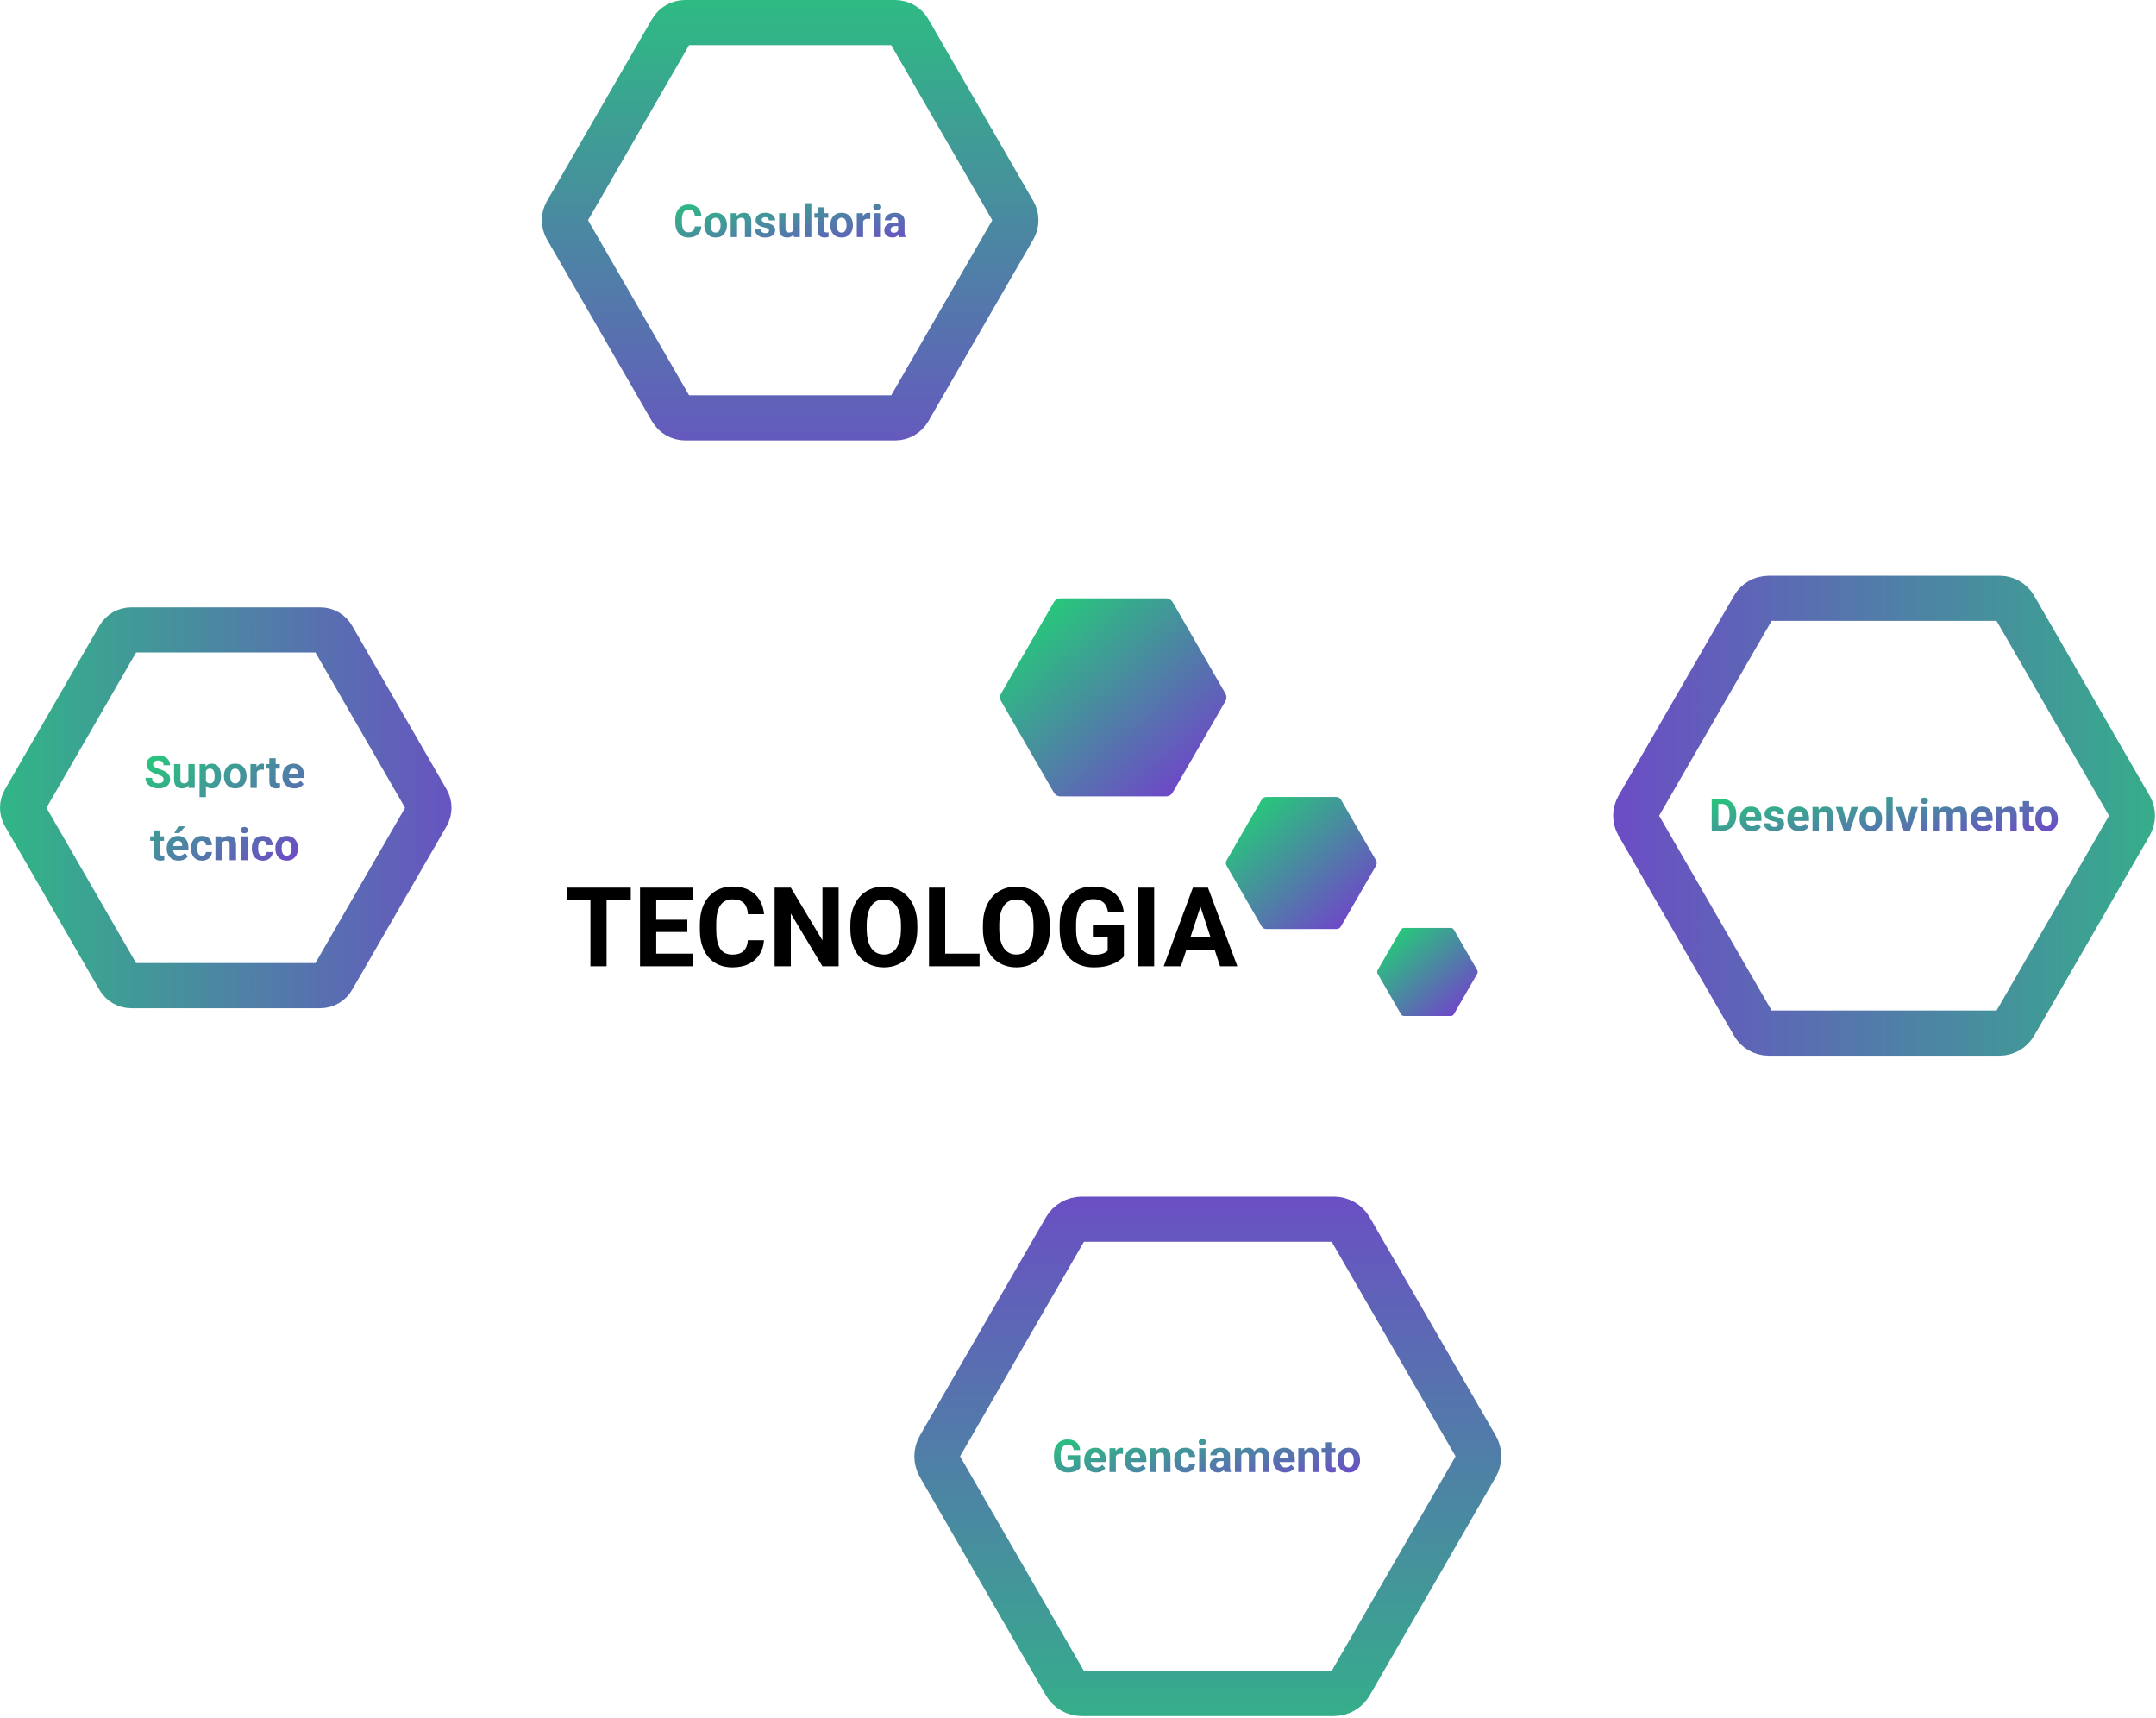 <svg width="955" height="761" viewBox="0 0 955 761" fill="none" xmlns="http://www.w3.org/2000/svg">
<path d="M268.686 393.164V428H261.532V393.164H268.686ZM279.405 393.164V398.787H250.981V393.164H279.405ZM306.872 422.401V428H288.329V422.401H306.872ZM290.674 393.164V428H283.496V393.164H290.674ZM304.455 407.352V412.807H288.329V407.352H304.455ZM306.848 393.164V398.787H288.329V393.164H306.848ZM331.252 416.444H338.406C338.262 418.789 337.616 420.87 336.468 422.688C335.335 424.507 333.748 425.926 331.707 426.947C329.681 427.968 327.24 428.479 324.385 428.479C322.152 428.479 320.15 428.096 318.38 427.33C316.609 426.549 315.094 425.432 313.834 423.98C312.59 422.529 311.641 420.774 310.987 418.717C310.333 416.659 310.006 414.354 310.006 411.802V409.386C310.006 406.834 310.341 404.529 311.011 402.471C311.697 400.398 312.67 398.635 313.93 397.184C315.206 395.732 316.729 394.616 318.5 393.834C320.27 393.052 322.248 392.662 324.433 392.662C327.336 392.662 329.785 393.188 331.778 394.241C333.788 395.293 335.343 396.745 336.444 398.595C337.56 400.445 338.23 402.551 338.454 404.912H331.276C331.196 403.508 330.917 402.32 330.438 401.347C329.96 400.358 329.234 399.616 328.261 399.122C327.304 398.611 326.028 398.356 324.433 398.356C323.237 398.356 322.192 398.579 321.299 399.026C320.406 399.472 319.656 400.15 319.05 401.06C318.444 401.969 317.989 403.117 317.686 404.505C317.399 405.877 317.255 407.488 317.255 409.338V411.802C317.255 413.605 317.391 415.192 317.662 416.563C317.933 417.919 318.348 419.068 318.906 420.009C319.48 420.934 320.214 421.636 321.107 422.114C322.017 422.577 323.109 422.808 324.385 422.808C325.885 422.808 327.121 422.569 328.094 422.09C329.067 421.612 329.808 420.902 330.319 419.961C330.845 419.02 331.156 417.847 331.252 416.444ZM371.471 393.164V428H364.293L350.297 404.648V428H343.119V393.164H350.297L364.317 416.54V393.164H371.471ZM406.331 409.769V411.419C406.331 414.067 405.972 416.444 405.254 418.549C404.537 420.655 403.524 422.449 402.216 423.933C400.908 425.4 399.345 426.525 397.526 427.306C395.724 428.088 393.722 428.479 391.521 428.479C389.336 428.479 387.334 428.088 385.516 427.306C383.713 426.525 382.15 425.4 380.826 423.933C379.502 422.449 378.473 420.655 377.74 418.549C377.022 416.444 376.663 414.067 376.663 411.419V409.769C376.663 407.105 377.022 404.728 377.74 402.639C378.458 400.533 379.47 398.739 380.778 397.255C382.102 395.772 383.665 394.639 385.468 393.858C387.286 393.076 389.288 392.686 391.473 392.686C393.674 392.686 395.676 393.076 397.479 393.858C399.297 394.639 400.86 395.772 402.168 397.255C403.492 398.739 404.513 400.533 405.23 402.639C405.964 404.728 406.331 407.105 406.331 409.769ZM399.082 411.419V409.721C399.082 407.87 398.914 406.243 398.579 404.84C398.244 403.436 397.75 402.256 397.096 401.299C396.442 400.342 395.644 399.624 394.703 399.146C393.762 398.651 392.685 398.404 391.473 398.404C390.261 398.404 389.184 398.651 388.243 399.146C387.318 399.624 386.528 400.342 385.875 401.299C385.236 402.256 384.75 403.436 384.415 404.84C384.08 406.243 383.913 407.87 383.913 409.721V411.419C383.913 413.254 384.08 414.881 384.415 416.3C384.75 417.704 385.244 418.892 385.898 419.865C386.552 420.822 387.35 421.548 388.291 422.042C389.232 422.537 390.309 422.784 391.521 422.784C392.733 422.784 393.81 422.537 394.751 422.042C395.692 421.548 396.482 420.822 397.12 419.865C397.758 418.892 398.244 417.704 398.579 416.3C398.914 414.881 399.082 413.254 399.082 411.419ZM433.894 422.401V428H416.356V422.401H433.894ZM418.677 393.164V428H411.499V393.164H418.677ZM465.045 409.769V411.419C465.045 414.067 464.686 416.444 463.968 418.549C463.25 420.655 462.238 422.449 460.93 423.933C459.622 425.4 458.059 426.525 456.24 427.306C454.438 428.088 452.436 428.479 450.235 428.479C448.05 428.479 446.048 428.088 444.229 427.306C442.427 426.525 440.864 425.4 439.54 423.933C438.216 422.449 437.187 420.655 436.454 418.549C435.736 416.444 435.377 414.067 435.377 411.419V409.769C435.377 407.105 435.736 404.728 436.454 402.639C437.171 400.533 438.184 398.739 439.492 397.255C440.816 395.772 442.379 394.639 444.182 393.858C446 393.076 448.002 392.686 450.187 392.686C452.388 392.686 454.39 393.076 456.192 393.858C458.011 394.639 459.574 395.772 460.882 397.255C462.206 398.739 463.227 400.533 463.944 402.639C464.678 404.728 465.045 407.105 465.045 409.769ZM457.795 411.419V409.721C457.795 407.87 457.628 406.243 457.293 404.84C456.958 403.436 456.464 402.256 455.81 401.299C455.156 400.342 454.358 399.624 453.417 399.146C452.476 398.651 451.399 398.404 450.187 398.404C448.975 398.404 447.898 398.651 446.957 399.146C446.032 399.624 445.242 400.342 444.588 401.299C443.95 402.256 443.464 403.436 443.129 404.84C442.794 406.243 442.626 407.87 442.626 409.721V411.419C442.626 413.254 442.794 414.881 443.129 416.3C443.464 417.704 443.958 418.892 444.612 419.865C445.266 420.822 446.064 421.548 447.005 422.042C447.946 422.537 449.023 422.784 450.235 422.784C451.447 422.784 452.524 422.537 453.465 422.042C454.406 421.548 455.195 420.822 455.833 419.865C456.472 418.892 456.958 417.704 457.293 416.3C457.628 414.881 457.795 413.254 457.795 411.419ZM497.823 409.792V423.598C497.281 424.252 496.444 424.961 495.311 425.727C494.179 426.477 492.719 427.123 490.933 427.665C489.146 428.207 486.985 428.479 484.449 428.479C482.2 428.479 480.15 428.112 478.3 427.378C476.45 426.628 474.854 425.536 473.515 424.1C472.191 422.665 471.17 420.91 470.452 418.836C469.734 416.747 469.375 414.362 469.375 411.683V409.505C469.375 406.826 469.718 404.441 470.404 402.352C471.106 400.262 472.103 398.5 473.395 397.064C474.687 395.628 476.226 394.536 478.013 393.786C479.799 393.036 481.785 392.662 483.97 392.662C487.001 392.662 489.489 393.156 491.435 394.145C493.381 395.118 494.864 396.474 495.885 398.212C496.922 399.935 497.56 401.913 497.799 404.146H490.837C490.661 402.966 490.326 401.937 489.832 401.06C489.338 400.182 488.628 399.496 487.703 399.002C486.793 398.507 485.613 398.26 484.162 398.26C482.965 398.26 481.897 398.507 480.956 399.002C480.03 399.48 479.249 400.19 478.611 401.131C477.973 402.072 477.486 403.237 477.151 404.625C476.816 406.012 476.649 407.623 476.649 409.458V411.683C476.649 413.501 476.824 415.112 477.175 416.516C477.526 417.903 478.045 419.076 478.73 420.033C479.432 420.974 480.294 421.684 481.314 422.162C482.335 422.641 483.524 422.88 484.879 422.88C486.012 422.88 486.953 422.784 487.703 422.593C488.468 422.401 489.082 422.17 489.545 421.899C490.023 421.612 490.39 421.341 490.646 421.085V414.913H484.09V409.792H497.823ZM511.246 393.164V428H504.092V393.164H511.246ZM532.563 399.122L523.089 428H515.457L528.4 393.164H533.257L532.563 399.122ZM540.435 428L530.937 399.122L530.171 393.164H535.076L548.091 428H540.435ZM540.004 415.032V420.655H521.605V415.032H540.004Z" fill="black"/>
<path d="M610.208 431.276C609.931 430.796 609.931 430.204 610.208 429.724L620.57 411.776C620.847 411.296 621.36 411 621.915 411H642.638C643.193 411 643.705 411.296 643.983 411.776L654.345 429.724C654.622 430.204 654.622 430.796 654.345 431.276L643.983 449.224C643.705 449.704 643.193 450 642.638 450H621.915C621.36 450 620.847 449.704 620.57 449.224L610.208 431.276Z" fill="url(#paint0_linear_478_2854)"/>
<path d="M543.312 383.415C542.896 382.694 542.896 381.806 543.312 381.085L558.855 354.165C559.271 353.444 560.04 353 560.872 353H591.957C592.789 353 593.558 353.444 593.974 354.165L609.517 381.085C609.933 381.806 609.933 382.694 609.517 383.415L593.974 410.335C593.558 411.056 592.789 411.5 591.957 411.5H560.872C560.04 411.5 559.271 411.056 558.855 410.335L543.312 383.415Z" fill="url(#paint1_linear_478_2854)"/>
<path d="M443.468 310.622C442.844 309.541 442.844 308.209 443.468 307.128L466.783 266.747C467.406 265.666 468.559 265 469.808 265H516.435C517.684 265 518.837 265.666 519.461 266.747L542.776 307.128C543.399 308.209 543.399 309.541 542.776 310.622L519.461 351.003C518.837 352.084 517.684 352.75 516.435 352.75H469.808C468.559 352.75 467.406 352.084 466.783 351.003L443.468 310.622Z" fill="url(#paint2_linear_478_2854)"/>
<path d="M478.465 644.568V650.203C478.243 650.47 477.902 650.76 477.439 651.072C476.977 651.378 476.382 651.642 475.652 651.863C474.923 652.085 474.041 652.195 473.006 652.195C472.088 652.195 471.251 652.046 470.496 651.746C469.741 651.44 469.09 650.994 468.543 650.408C468.003 649.822 467.586 649.106 467.293 648.26C467 647.407 466.854 646.434 466.854 645.34V644.451C466.854 643.357 466.993 642.384 467.273 641.531C467.56 640.678 467.967 639.959 468.494 639.373C469.021 638.787 469.65 638.341 470.379 638.035C471.108 637.729 471.919 637.576 472.811 637.576C474.048 637.576 475.063 637.778 475.857 638.182C476.652 638.579 477.257 639.132 477.674 639.842C478.097 640.545 478.357 641.352 478.455 642.264H475.613C475.542 641.782 475.405 641.362 475.203 641.004C475.001 640.646 474.712 640.366 474.334 640.164C473.963 639.962 473.481 639.861 472.889 639.861C472.4 639.861 471.964 639.962 471.58 640.164C471.202 640.359 470.883 640.649 470.623 641.033C470.363 641.417 470.164 641.893 470.027 642.459C469.891 643.025 469.822 643.683 469.822 644.432V645.34C469.822 646.082 469.894 646.74 470.037 647.312C470.18 647.879 470.392 648.357 470.672 648.748C470.958 649.132 471.31 649.422 471.727 649.617C472.143 649.812 472.628 649.91 473.182 649.91C473.644 649.91 474.028 649.871 474.334 649.793C474.646 649.715 474.897 649.62 475.086 649.51C475.281 649.393 475.431 649.282 475.535 649.178V646.658H472.859V644.568H478.465ZM485.516 652.195C484.695 652.195 483.96 652.065 483.309 651.805C482.658 651.538 482.104 651.17 481.648 650.701C481.199 650.232 480.854 649.689 480.613 649.07C480.372 648.445 480.252 647.781 480.252 647.078V646.688C480.252 645.887 480.366 645.154 480.594 644.49C480.822 643.826 481.147 643.25 481.57 642.762C482 642.273 482.521 641.899 483.133 641.639C483.745 641.372 484.435 641.238 485.203 641.238C485.952 641.238 486.616 641.362 487.195 641.609C487.775 641.857 488.26 642.208 488.65 642.664C489.048 643.12 489.347 643.667 489.549 644.305C489.751 644.936 489.852 645.639 489.852 646.414V647.586H481.453V645.711H487.088V645.496C487.088 645.105 487.016 644.757 486.873 644.451C486.736 644.139 486.528 643.891 486.248 643.709C485.968 643.527 485.61 643.436 485.174 643.436C484.803 643.436 484.484 643.517 484.217 643.68C483.95 643.842 483.732 644.07 483.562 644.363C483.4 644.656 483.276 645.001 483.191 645.398C483.113 645.789 483.074 646.219 483.074 646.688V647.078C483.074 647.501 483.133 647.892 483.25 648.25C483.374 648.608 483.546 648.917 483.768 649.178C483.995 649.438 484.269 649.64 484.588 649.783C484.913 649.926 485.281 649.998 485.691 649.998C486.199 649.998 486.671 649.9 487.107 649.705C487.55 649.503 487.931 649.201 488.25 648.797L489.617 650.281C489.396 650.6 489.093 650.906 488.709 651.199C488.331 651.492 487.876 651.733 487.342 651.922C486.808 652.104 486.199 652.195 485.516 652.195ZM494.266 643.738V652H491.453V641.434H494.1L494.266 643.738ZM497.449 641.365L497.4 643.973C497.264 643.953 497.098 643.937 496.902 643.924C496.714 643.904 496.541 643.895 496.385 643.895C495.988 643.895 495.643 643.947 495.35 644.051C495.063 644.148 494.822 644.295 494.627 644.49C494.438 644.686 494.295 644.923 494.197 645.203C494.106 645.483 494.054 645.802 494.041 646.16L493.475 645.984C493.475 645.301 493.543 644.673 493.68 644.1C493.816 643.52 494.015 643.016 494.275 642.586C494.542 642.156 494.868 641.824 495.252 641.59C495.636 641.355 496.076 641.238 496.57 641.238C496.727 641.238 496.886 641.251 497.049 641.277C497.212 641.297 497.345 641.326 497.449 641.365ZM503.445 652.195C502.625 652.195 501.889 652.065 501.238 651.805C500.587 651.538 500.034 651.17 499.578 650.701C499.129 650.232 498.784 649.689 498.543 649.07C498.302 648.445 498.182 647.781 498.182 647.078V646.688C498.182 645.887 498.296 645.154 498.523 644.49C498.751 643.826 499.077 643.25 499.5 642.762C499.93 642.273 500.451 641.899 501.062 641.639C501.674 641.372 502.365 641.238 503.133 641.238C503.882 641.238 504.546 641.362 505.125 641.609C505.704 641.857 506.189 642.208 506.58 642.664C506.977 643.12 507.277 643.667 507.479 644.305C507.68 644.936 507.781 645.639 507.781 646.414V647.586H499.383V645.711H505.018V645.496C505.018 645.105 504.946 644.757 504.803 644.451C504.666 644.139 504.458 643.891 504.178 643.709C503.898 643.527 503.54 643.436 503.104 643.436C502.732 643.436 502.413 643.517 502.146 643.68C501.88 643.842 501.661 644.07 501.492 644.363C501.329 644.656 501.206 645.001 501.121 645.398C501.043 645.789 501.004 646.219 501.004 646.688V647.078C501.004 647.501 501.062 647.892 501.18 648.25C501.303 648.608 501.476 648.917 501.697 649.178C501.925 649.438 502.199 649.64 502.518 649.783C502.843 649.926 503.211 649.998 503.621 649.998C504.129 649.998 504.601 649.9 505.037 649.705C505.48 649.503 505.861 649.201 506.18 648.797L507.547 650.281C507.326 650.6 507.023 650.906 506.639 651.199C506.261 651.492 505.805 651.733 505.271 651.922C504.738 652.104 504.129 652.195 503.445 652.195ZM512.137 643.689V652H509.324V641.434H511.961L512.137 643.689ZM511.727 646.346H510.965C510.965 645.564 511.066 644.861 511.268 644.236C511.469 643.605 511.753 643.068 512.117 642.625C512.482 642.176 512.915 641.834 513.416 641.6C513.924 641.359 514.49 641.238 515.115 641.238C515.61 641.238 516.062 641.31 516.473 641.453C516.883 641.596 517.234 641.824 517.527 642.137C517.827 642.449 518.055 642.863 518.211 643.377C518.374 643.891 518.455 644.52 518.455 645.262V652H515.623V645.252C515.623 644.783 515.558 644.419 515.428 644.158C515.298 643.898 515.105 643.715 514.852 643.611C514.604 643.501 514.298 643.445 513.934 643.445C513.556 643.445 513.227 643.52 512.947 643.67C512.674 643.82 512.446 644.028 512.264 644.295C512.088 644.555 511.954 644.861 511.863 645.213C511.772 645.564 511.727 645.942 511.727 646.346ZM524.959 649.998C525.304 649.998 525.61 649.933 525.877 649.803C526.144 649.666 526.352 649.477 526.502 649.236C526.658 648.989 526.74 648.699 526.746 648.367H529.393C529.386 649.109 529.188 649.77 528.797 650.35C528.406 650.923 527.882 651.375 527.225 651.707C526.567 652.033 525.831 652.195 525.018 652.195C524.197 652.195 523.481 652.059 522.869 651.785C522.264 651.512 521.759 651.134 521.355 650.652C520.952 650.164 520.649 649.598 520.447 648.953C520.245 648.302 520.145 647.605 520.145 646.863V646.58C520.145 645.831 520.245 645.135 520.447 644.49C520.649 643.839 520.952 643.273 521.355 642.791C521.759 642.303 522.264 641.922 522.869 641.648C523.475 641.375 524.184 641.238 524.998 641.238C525.864 641.238 526.622 641.404 527.273 641.736C527.931 642.068 528.445 642.544 528.816 643.162C529.194 643.774 529.386 644.5 529.393 645.34H526.746C526.74 644.988 526.665 644.669 526.521 644.383C526.385 644.096 526.183 643.868 525.916 643.699C525.656 643.523 525.333 643.436 524.949 643.436C524.539 643.436 524.204 643.523 523.943 643.699C523.683 643.868 523.481 644.103 523.338 644.402C523.195 644.695 523.094 645.031 523.035 645.408C522.983 645.779 522.957 646.17 522.957 646.58V646.863C522.957 647.273 522.983 647.667 523.035 648.045C523.087 648.423 523.185 648.758 523.328 649.051C523.478 649.344 523.683 649.575 523.943 649.744C524.204 649.913 524.542 649.998 524.959 649.998ZM533.992 641.434V652H531.17V641.434H533.992ZM530.994 638.68C530.994 638.27 531.137 637.931 531.424 637.664C531.71 637.397 532.094 637.264 532.576 637.264C533.051 637.264 533.432 637.397 533.719 637.664C534.012 637.931 534.158 638.27 534.158 638.68C534.158 639.09 534.012 639.428 533.719 639.695C533.432 639.962 533.051 640.096 532.576 640.096C532.094 640.096 531.71 639.962 531.424 639.695C531.137 639.428 530.994 639.09 530.994 638.68ZM542.02 649.617V644.91C542.02 644.572 541.964 644.282 541.854 644.041C541.743 643.794 541.57 643.602 541.336 643.465C541.108 643.328 540.812 643.26 540.447 643.26C540.135 643.26 539.865 643.315 539.637 643.426C539.409 643.53 539.233 643.683 539.109 643.885C538.986 644.08 538.924 644.311 538.924 644.578H536.111C536.111 644.129 536.215 643.702 536.424 643.299C536.632 642.895 536.935 642.54 537.332 642.234C537.729 641.922 538.201 641.678 538.748 641.502C539.301 641.326 539.92 641.238 540.604 641.238C541.424 641.238 542.153 641.375 542.791 641.648C543.429 641.922 543.93 642.332 544.295 642.879C544.666 643.426 544.852 644.109 544.852 644.93V649.451C544.852 650.031 544.887 650.506 544.959 650.877C545.031 651.242 545.135 651.561 545.271 651.834V652H542.43C542.293 651.714 542.189 651.355 542.117 650.926C542.052 650.49 542.02 650.053 542.02 649.617ZM542.391 645.564L542.41 647.156H540.838C540.467 647.156 540.145 647.199 539.871 647.283C539.598 647.368 539.373 647.488 539.197 647.645C539.021 647.794 538.891 647.97 538.807 648.172C538.729 648.374 538.689 648.595 538.689 648.836C538.689 649.077 538.745 649.295 538.855 649.49C538.966 649.679 539.126 649.829 539.334 649.939C539.542 650.044 539.786 650.096 540.066 650.096C540.49 650.096 540.857 650.011 541.17 649.842C541.482 649.673 541.723 649.464 541.893 649.217C542.068 648.969 542.16 648.735 542.166 648.514L542.908 649.705C542.804 649.972 542.661 650.249 542.479 650.535C542.303 650.822 542.078 651.092 541.805 651.346C541.531 651.593 541.202 651.798 540.818 651.961C540.434 652.117 539.979 652.195 539.451 652.195C538.781 652.195 538.172 652.062 537.625 651.795C537.085 651.521 536.655 651.147 536.336 650.672C536.023 650.19 535.867 649.643 535.867 649.031C535.867 648.478 535.971 647.986 536.18 647.557C536.388 647.127 536.694 646.766 537.098 646.473C537.508 646.173 538.019 645.949 538.631 645.799C539.243 645.643 539.952 645.564 540.76 645.564H542.391ZM549.832 643.621V652H547.01V641.434H549.656L549.832 643.621ZM549.441 646.346H548.66C548.66 645.61 548.748 644.933 548.924 644.314C549.106 643.689 549.37 643.149 549.715 642.693C550.066 642.231 550.499 641.873 551.014 641.619C551.528 641.365 552.124 641.238 552.801 641.238C553.27 641.238 553.699 641.31 554.09 641.453C554.48 641.59 554.816 641.808 555.096 642.107C555.382 642.4 555.604 642.785 555.76 643.26C555.916 643.729 555.994 644.292 555.994 644.949V652H553.182V645.262C553.182 644.78 553.117 644.409 552.986 644.148C552.856 643.888 552.671 643.706 552.43 643.602C552.195 643.497 551.912 643.445 551.58 643.445C551.215 643.445 550.896 643.52 550.623 643.67C550.356 643.82 550.135 644.028 549.959 644.295C549.783 644.555 549.653 644.861 549.568 645.213C549.484 645.564 549.441 645.942 549.441 646.346ZM555.73 646.023L554.725 646.15C554.725 645.46 554.809 644.819 554.979 644.227C555.154 643.634 555.411 643.113 555.75 642.664C556.095 642.215 556.521 641.867 557.029 641.619C557.537 641.365 558.123 641.238 558.787 641.238C559.295 641.238 559.757 641.313 560.174 641.463C560.59 641.606 560.945 641.837 561.238 642.156C561.538 642.469 561.766 642.879 561.922 643.387C562.085 643.895 562.166 644.516 562.166 645.252V652H559.344V645.252C559.344 644.764 559.279 644.393 559.148 644.139C559.025 643.878 558.842 643.699 558.602 643.602C558.367 643.497 558.087 643.445 557.762 643.445C557.423 643.445 557.127 643.514 556.873 643.65C556.619 643.781 556.408 643.963 556.238 644.197C556.069 644.432 555.942 644.705 555.857 645.018C555.773 645.324 555.73 645.659 555.73 646.023ZM569.207 652.195C568.387 652.195 567.651 652.065 567 651.805C566.349 651.538 565.796 651.17 565.34 650.701C564.891 650.232 564.546 649.689 564.305 649.07C564.064 648.445 563.943 647.781 563.943 647.078V646.688C563.943 645.887 564.057 645.154 564.285 644.49C564.513 643.826 564.839 643.25 565.262 642.762C565.691 642.273 566.212 641.899 566.824 641.639C567.436 641.372 568.126 641.238 568.895 641.238C569.643 641.238 570.307 641.362 570.887 641.609C571.466 641.857 571.951 642.208 572.342 642.664C572.739 643.12 573.038 643.667 573.24 644.305C573.442 644.936 573.543 645.639 573.543 646.414V647.586H565.145V645.711H570.779V645.496C570.779 645.105 570.708 644.757 570.564 644.451C570.428 644.139 570.219 643.891 569.939 643.709C569.66 643.527 569.301 643.436 568.865 643.436C568.494 643.436 568.175 643.517 567.908 643.68C567.641 643.842 567.423 644.07 567.254 644.363C567.091 644.656 566.967 645.001 566.883 645.398C566.805 645.789 566.766 646.219 566.766 646.688V647.078C566.766 647.501 566.824 647.892 566.941 648.25C567.065 648.608 567.238 648.917 567.459 649.178C567.687 649.438 567.96 649.64 568.279 649.783C568.605 649.926 568.973 649.998 569.383 649.998C569.891 649.998 570.363 649.9 570.799 649.705C571.242 649.503 571.622 649.201 571.941 648.797L573.309 650.281C573.087 650.6 572.785 650.906 572.4 651.199C572.023 651.492 571.567 651.733 571.033 651.922C570.499 652.104 569.891 652.195 569.207 652.195ZM577.898 643.689V652H575.086V641.434H577.723L577.898 643.689ZM577.488 646.346H576.727C576.727 645.564 576.827 644.861 577.029 644.236C577.231 643.605 577.514 643.068 577.879 642.625C578.243 642.176 578.676 641.834 579.178 641.6C579.686 641.359 580.252 641.238 580.877 641.238C581.372 641.238 581.824 641.31 582.234 641.453C582.645 641.596 582.996 641.824 583.289 642.137C583.589 642.449 583.816 642.863 583.973 643.377C584.135 643.891 584.217 644.52 584.217 645.262V652H581.385V645.252C581.385 644.783 581.32 644.419 581.189 644.158C581.059 643.898 580.867 643.715 580.613 643.611C580.366 643.501 580.06 643.445 579.695 643.445C579.318 643.445 578.989 643.52 578.709 643.67C578.436 643.82 578.208 644.028 578.025 644.295C577.85 644.555 577.716 644.861 577.625 645.213C577.534 645.564 577.488 645.942 577.488 646.346ZM591.531 641.434V643.426H585.379V641.434H591.531ZM586.902 638.826H589.715V648.816C589.715 649.122 589.754 649.357 589.832 649.52C589.917 649.682 590.04 649.796 590.203 649.861C590.366 649.92 590.571 649.949 590.818 649.949C590.994 649.949 591.15 649.943 591.287 649.93C591.43 649.91 591.551 649.891 591.648 649.871L591.658 651.941C591.417 652.02 591.157 652.081 590.877 652.127C590.597 652.173 590.288 652.195 589.949 652.195C589.331 652.195 588.79 652.094 588.328 651.893C587.872 651.684 587.521 651.352 587.273 650.896C587.026 650.441 586.902 649.842 586.902 649.1V638.826ZM592.43 646.824V646.619C592.43 645.844 592.54 645.132 592.762 644.48C592.983 643.823 593.305 643.253 593.729 642.771C594.152 642.29 594.673 641.915 595.291 641.648C595.91 641.375 596.619 641.238 597.42 641.238C598.221 641.238 598.934 641.375 599.559 641.648C600.184 641.915 600.708 642.29 601.131 642.771C601.561 643.253 601.886 643.823 602.107 644.48C602.329 645.132 602.439 645.844 602.439 646.619V646.824C602.439 647.592 602.329 648.305 602.107 648.963C601.886 649.614 601.561 650.184 601.131 650.672C600.708 651.154 600.187 651.528 599.568 651.795C598.95 652.062 598.24 652.195 597.439 652.195C596.639 652.195 595.926 652.062 595.301 651.795C594.682 651.528 594.158 651.154 593.729 650.672C593.305 650.184 592.983 649.614 592.762 648.963C592.54 648.305 592.43 647.592 592.43 646.824ZM595.242 646.619V646.824C595.242 647.267 595.281 647.68 595.359 648.064C595.438 648.449 595.561 648.787 595.73 649.08C595.906 649.367 596.134 649.591 596.414 649.754C596.694 649.917 597.036 649.998 597.439 649.998C597.83 649.998 598.165 649.917 598.445 649.754C598.725 649.591 598.95 649.367 599.119 649.08C599.288 648.787 599.412 648.449 599.49 648.064C599.575 647.68 599.617 647.267 599.617 646.824V646.619C599.617 646.189 599.575 645.786 599.49 645.408C599.412 645.024 599.285 644.686 599.109 644.393C598.94 644.093 598.715 643.859 598.436 643.689C598.156 643.52 597.817 643.436 597.42 643.436C597.023 643.436 596.684 643.52 596.404 643.689C596.131 643.859 595.906 644.093 595.73 644.393C595.561 644.686 595.438 645.024 595.359 645.408C595.281 645.786 595.242 646.189 595.242 646.619Z" fill="url(#paint3_linear_478_2854)"/>
<path d="M416.12 649.23C414.627 646.641 414.627 643.454 416.12 640.865L471.94 544.183C473.433 541.594 476.194 540 479.184 540H590.816C593.806 540 596.567 541.594 598.06 544.183L653.88 640.865C655.373 643.454 655.373 646.641 653.88 649.23L598.06 745.912C596.567 748.501 593.806 750.095 590.816 750.095H479.184C476.194 750.095 473.433 748.501 471.94 745.912L416.12 649.23Z" stroke="url(#paint4_linear_478_2854)" stroke-width="20"/>
<path d="M762.57 368H759.475L759.494 365.715H762.57C763.339 365.715 763.986 365.542 764.514 365.197C765.041 364.846 765.438 364.335 765.705 363.664C765.979 362.993 766.115 362.183 766.115 361.232V360.539C766.115 359.81 766.037 359.169 765.881 358.615C765.731 358.062 765.507 357.596 765.207 357.219C764.908 356.841 764.54 356.558 764.104 356.369C763.667 356.174 763.166 356.076 762.6 356.076H759.416V353.781H762.6C763.55 353.781 764.419 353.944 765.207 354.27C766.001 354.589 766.688 355.048 767.268 355.646C767.847 356.245 768.293 356.962 768.605 357.795C768.924 358.622 769.084 359.543 769.084 360.559V361.232C769.084 362.242 768.924 363.163 768.605 363.996C768.293 364.829 767.847 365.546 767.268 366.145C766.695 366.737 766.008 367.196 765.207 367.521C764.413 367.84 763.534 368 762.57 368ZM761.135 353.781V368H758.205V353.781H761.135ZM775.9 368.195C775.08 368.195 774.344 368.065 773.693 367.805C773.042 367.538 772.489 367.17 772.033 366.701C771.584 366.232 771.239 365.689 770.998 365.07C770.757 364.445 770.637 363.781 770.637 363.078V362.688C770.637 361.887 770.751 361.154 770.979 360.49C771.206 359.826 771.532 359.25 771.955 358.762C772.385 358.273 772.906 357.899 773.518 357.639C774.13 357.372 774.82 357.238 775.588 357.238C776.337 357.238 777.001 357.362 777.58 357.609C778.16 357.857 778.645 358.208 779.035 358.664C779.432 359.12 779.732 359.667 779.934 360.305C780.135 360.936 780.236 361.639 780.236 362.414V363.586H771.838V361.711H777.473V361.496C777.473 361.105 777.401 360.757 777.258 360.451C777.121 360.139 776.913 359.891 776.633 359.709C776.353 359.527 775.995 359.436 775.559 359.436C775.188 359.436 774.868 359.517 774.602 359.68C774.335 359.842 774.117 360.07 773.947 360.363C773.785 360.656 773.661 361.001 773.576 361.398C773.498 361.789 773.459 362.219 773.459 362.688V363.078C773.459 363.501 773.518 363.892 773.635 364.25C773.758 364.608 773.931 364.917 774.152 365.178C774.38 365.438 774.654 365.64 774.973 365.783C775.298 365.926 775.666 365.998 776.076 365.998C776.584 365.998 777.056 365.9 777.492 365.705C777.935 365.503 778.316 365.201 778.635 364.797L780.002 366.281C779.781 366.6 779.478 366.906 779.094 367.199C778.716 367.492 778.26 367.733 777.727 367.922C777.193 368.104 776.584 368.195 775.9 368.195ZM787.551 365.08C787.551 364.878 787.492 364.696 787.375 364.533C787.258 364.37 787.04 364.221 786.721 364.084C786.408 363.941 785.956 363.811 785.363 363.693C784.829 363.576 784.331 363.43 783.869 363.254C783.413 363.072 783.016 362.854 782.678 362.6C782.346 362.346 782.085 362.046 781.896 361.701C781.708 361.35 781.613 360.949 781.613 360.5C781.613 360.057 781.708 359.641 781.896 359.25C782.092 358.859 782.368 358.514 782.727 358.215C783.091 357.909 783.534 357.671 784.055 357.502C784.582 357.326 785.174 357.238 785.832 357.238C786.75 357.238 787.538 357.385 788.195 357.678C788.859 357.971 789.367 358.374 789.719 358.889C790.077 359.396 790.256 359.976 790.256 360.627H787.443C787.443 360.354 787.385 360.109 787.268 359.895C787.157 359.673 786.981 359.501 786.74 359.377C786.506 359.247 786.2 359.182 785.822 359.182C785.51 359.182 785.24 359.237 785.012 359.348C784.784 359.452 784.608 359.595 784.484 359.777C784.367 359.953 784.309 360.148 784.309 360.363C784.309 360.526 784.341 360.673 784.406 360.803C784.478 360.926 784.592 361.04 784.748 361.145C784.904 361.249 785.106 361.346 785.354 361.438C785.607 361.522 785.92 361.6 786.291 361.672C787.053 361.828 787.733 362.033 788.332 362.287C788.931 362.535 789.406 362.873 789.758 363.303C790.109 363.726 790.285 364.283 790.285 364.973C790.285 365.441 790.181 365.871 789.973 366.262C789.764 366.652 789.465 366.994 789.074 367.287C788.684 367.574 788.215 367.798 787.668 367.961C787.128 368.117 786.519 368.195 785.842 368.195C784.859 368.195 784.025 368.02 783.342 367.668C782.665 367.316 782.15 366.87 781.799 366.33C781.454 365.783 781.281 365.223 781.281 364.65H783.947C783.96 365.035 784.058 365.344 784.24 365.578C784.429 365.812 784.667 365.982 784.953 366.086C785.246 366.19 785.562 366.242 785.9 366.242C786.265 366.242 786.568 366.193 786.809 366.096C787.049 365.992 787.232 365.855 787.355 365.686C787.486 365.51 787.551 365.308 787.551 365.08ZM796.975 368.195C796.154 368.195 795.419 368.065 794.768 367.805C794.117 367.538 793.563 367.17 793.107 366.701C792.658 366.232 792.313 365.689 792.072 365.07C791.831 364.445 791.711 363.781 791.711 363.078V362.688C791.711 361.887 791.825 361.154 792.053 360.49C792.281 359.826 792.606 359.25 793.029 358.762C793.459 358.273 793.98 357.899 794.592 357.639C795.204 357.372 795.894 357.238 796.662 357.238C797.411 357.238 798.075 357.362 798.654 357.609C799.234 357.857 799.719 358.208 800.109 358.664C800.507 359.12 800.806 359.667 801.008 360.305C801.21 360.936 801.311 361.639 801.311 362.414V363.586H792.912V361.711H798.547V361.496C798.547 361.105 798.475 360.757 798.332 360.451C798.195 360.139 797.987 359.891 797.707 359.709C797.427 359.527 797.069 359.436 796.633 359.436C796.262 359.436 795.943 359.517 795.676 359.68C795.409 359.842 795.191 360.07 795.021 360.363C794.859 360.656 794.735 361.001 794.65 361.398C794.572 361.789 794.533 362.219 794.533 362.688V363.078C794.533 363.501 794.592 363.892 794.709 364.25C794.833 364.608 795.005 364.917 795.227 365.178C795.454 365.438 795.728 365.64 796.047 365.783C796.372 365.926 796.74 365.998 797.15 365.998C797.658 365.998 798.13 365.9 798.566 365.705C799.009 365.503 799.39 365.201 799.709 364.797L801.076 366.281C800.855 366.6 800.552 366.906 800.168 367.199C799.79 367.492 799.335 367.733 798.801 367.922C798.267 368.104 797.658 368.195 796.975 368.195ZM805.666 359.689V368H802.854V357.434H805.49L805.666 359.689ZM805.256 362.346H804.494C804.494 361.564 804.595 360.861 804.797 360.236C804.999 359.605 805.282 359.068 805.646 358.625C806.011 358.176 806.444 357.834 806.945 357.6C807.453 357.359 808.02 357.238 808.645 357.238C809.139 357.238 809.592 357.31 810.002 357.453C810.412 357.596 810.764 357.824 811.057 358.137C811.356 358.449 811.584 358.863 811.74 359.377C811.903 359.891 811.984 360.52 811.984 361.262V368H809.152V361.252C809.152 360.783 809.087 360.419 808.957 360.158C808.827 359.898 808.635 359.715 808.381 359.611C808.133 359.501 807.827 359.445 807.463 359.445C807.085 359.445 806.757 359.52 806.477 359.67C806.203 359.82 805.975 360.028 805.793 360.295C805.617 360.555 805.484 360.861 805.393 361.213C805.301 361.564 805.256 361.942 805.256 362.346ZM817.717 365.949L820.061 357.434H823L819.436 368H817.658L817.717 365.949ZM816.105 357.434L818.459 365.959L818.508 368H816.721L813.156 357.434H816.105ZM823.654 362.824V362.619C823.654 361.844 823.765 361.132 823.986 360.48C824.208 359.823 824.53 359.253 824.953 358.771C825.376 358.29 825.897 357.915 826.516 357.648C827.134 357.375 827.844 357.238 828.645 357.238C829.445 357.238 830.158 357.375 830.783 357.648C831.408 357.915 831.932 358.29 832.355 358.771C832.785 359.253 833.111 359.823 833.332 360.48C833.553 361.132 833.664 361.844 833.664 362.619V362.824C833.664 363.592 833.553 364.305 833.332 364.963C833.111 365.614 832.785 366.184 832.355 366.672C831.932 367.154 831.411 367.528 830.793 367.795C830.174 368.062 829.465 368.195 828.664 368.195C827.863 368.195 827.15 368.062 826.525 367.795C825.907 367.528 825.383 367.154 824.953 366.672C824.53 366.184 824.208 365.614 823.986 364.963C823.765 364.305 823.654 363.592 823.654 362.824ZM826.467 362.619V362.824C826.467 363.267 826.506 363.68 826.584 364.064C826.662 364.449 826.786 364.787 826.955 365.08C827.131 365.367 827.359 365.591 827.639 365.754C827.919 365.917 828.26 365.998 828.664 365.998C829.055 365.998 829.39 365.917 829.67 365.754C829.95 365.591 830.174 365.367 830.344 365.08C830.513 364.787 830.637 364.449 830.715 364.064C830.799 363.68 830.842 363.267 830.842 362.824V362.619C830.842 362.189 830.799 361.786 830.715 361.408C830.637 361.024 830.51 360.686 830.334 360.393C830.165 360.093 829.94 359.859 829.66 359.689C829.38 359.52 829.042 359.436 828.645 359.436C828.247 359.436 827.909 359.52 827.629 359.689C827.355 359.859 827.131 360.093 826.955 360.393C826.786 360.686 826.662 361.024 826.584 361.408C826.506 361.786 826.467 362.189 826.467 362.619ZM838.361 353V368H835.539V353H838.361ZM844.279 365.949L846.623 357.434H849.562L845.998 368H844.221L844.279 365.949ZM842.668 357.434L845.021 365.959L845.07 368H843.283L839.719 357.434H842.668ZM853.791 357.434V368H850.969V357.434H853.791ZM850.793 354.68C850.793 354.27 850.936 353.931 851.223 353.664C851.509 353.397 851.893 353.264 852.375 353.264C852.85 353.264 853.231 353.397 853.518 353.664C853.811 353.931 853.957 354.27 853.957 354.68C853.957 355.09 853.811 355.428 853.518 355.695C853.231 355.962 852.85 356.096 852.375 356.096C851.893 356.096 851.509 355.962 851.223 355.695C850.936 355.428 850.793 355.09 850.793 354.68ZM858.928 359.621V368H856.105V357.434H858.752L858.928 359.621ZM858.537 362.346H857.756C857.756 361.61 857.844 360.933 858.02 360.314C858.202 359.689 858.465 359.149 858.811 358.693C859.162 358.231 859.595 357.873 860.109 357.619C860.624 357.365 861.219 357.238 861.896 357.238C862.365 357.238 862.795 357.31 863.186 357.453C863.576 357.59 863.911 357.808 864.191 358.107C864.478 358.4 864.699 358.785 864.855 359.26C865.012 359.729 865.09 360.292 865.09 360.949V368H862.277V361.262C862.277 360.78 862.212 360.409 862.082 360.148C861.952 359.888 861.766 359.706 861.525 359.602C861.291 359.497 861.008 359.445 860.676 359.445C860.311 359.445 859.992 359.52 859.719 359.67C859.452 359.82 859.23 360.028 859.055 360.295C858.879 360.555 858.749 360.861 858.664 361.213C858.579 361.564 858.537 361.942 858.537 362.346ZM864.826 362.023L863.82 362.15C863.82 361.46 863.905 360.819 864.074 360.227C864.25 359.634 864.507 359.113 864.846 358.664C865.191 358.215 865.617 357.867 866.125 357.619C866.633 357.365 867.219 357.238 867.883 357.238C868.391 357.238 868.853 357.313 869.27 357.463C869.686 357.606 870.041 357.837 870.334 358.156C870.633 358.469 870.861 358.879 871.018 359.387C871.18 359.895 871.262 360.516 871.262 361.252V368H868.439V361.252C868.439 360.764 868.374 360.393 868.244 360.139C868.12 359.878 867.938 359.699 867.697 359.602C867.463 359.497 867.183 359.445 866.857 359.445C866.519 359.445 866.223 359.514 865.969 359.65C865.715 359.781 865.503 359.963 865.334 360.197C865.165 360.432 865.038 360.705 864.953 361.018C864.868 361.324 864.826 361.659 864.826 362.023ZM878.303 368.195C877.482 368.195 876.747 368.065 876.096 367.805C875.445 367.538 874.891 367.17 874.436 366.701C873.986 366.232 873.641 365.689 873.4 365.07C873.16 364.445 873.039 363.781 873.039 363.078V362.688C873.039 361.887 873.153 361.154 873.381 360.49C873.609 359.826 873.934 359.25 874.357 358.762C874.787 358.273 875.308 357.899 875.92 357.639C876.532 357.372 877.222 357.238 877.99 357.238C878.739 357.238 879.403 357.362 879.982 357.609C880.562 357.857 881.047 358.208 881.438 358.664C881.835 359.12 882.134 359.667 882.336 360.305C882.538 360.936 882.639 361.639 882.639 362.414V363.586H874.24V361.711H879.875V361.496C879.875 361.105 879.803 360.757 879.66 360.451C879.523 360.139 879.315 359.891 879.035 359.709C878.755 359.527 878.397 359.436 877.961 359.436C877.59 359.436 877.271 359.517 877.004 359.68C876.737 359.842 876.519 360.07 876.35 360.363C876.187 360.656 876.063 361.001 875.979 361.398C875.9 361.789 875.861 362.219 875.861 362.688V363.078C875.861 363.501 875.92 363.892 876.037 364.25C876.161 364.608 876.333 364.917 876.555 365.178C876.783 365.438 877.056 365.64 877.375 365.783C877.701 365.926 878.068 365.998 878.479 365.998C878.986 365.998 879.458 365.9 879.895 365.705C880.337 365.503 880.718 365.201 881.037 364.797L882.404 366.281C882.183 366.6 881.88 366.906 881.496 367.199C881.118 367.492 880.663 367.733 880.129 367.922C879.595 368.104 878.986 368.195 878.303 368.195ZM886.994 359.689V368H884.182V357.434H886.818L886.994 359.689ZM886.584 362.346H885.822C885.822 361.564 885.923 360.861 886.125 360.236C886.327 359.605 886.61 359.068 886.975 358.625C887.339 358.176 887.772 357.834 888.273 357.6C888.781 357.359 889.348 357.238 889.973 357.238C890.467 357.238 890.92 357.31 891.33 357.453C891.74 357.596 892.092 357.824 892.385 358.137C892.684 358.449 892.912 358.863 893.068 359.377C893.231 359.891 893.312 360.52 893.312 361.262V368H890.48V361.252C890.48 360.783 890.415 360.419 890.285 360.158C890.155 359.898 889.963 359.715 889.709 359.611C889.462 359.501 889.156 359.445 888.791 359.445C888.413 359.445 888.085 359.52 887.805 359.67C887.531 359.82 887.303 360.028 887.121 360.295C886.945 360.555 886.812 360.861 886.721 361.213C886.63 361.564 886.584 361.942 886.584 362.346ZM900.627 357.434V359.426H894.475V357.434H900.627ZM895.998 354.826H898.811V364.816C898.811 365.122 898.85 365.357 898.928 365.52C899.012 365.682 899.136 365.796 899.299 365.861C899.462 365.92 899.667 365.949 899.914 365.949C900.09 365.949 900.246 365.943 900.383 365.93C900.526 365.91 900.646 365.891 900.744 365.871L900.754 367.941C900.513 368.02 900.253 368.081 899.973 368.127C899.693 368.173 899.383 368.195 899.045 368.195C898.426 368.195 897.886 368.094 897.424 367.893C896.968 367.684 896.617 367.352 896.369 366.896C896.122 366.441 895.998 365.842 895.998 365.1V354.826ZM901.525 362.824V362.619C901.525 361.844 901.636 361.132 901.857 360.48C902.079 359.823 902.401 359.253 902.824 358.771C903.247 358.29 903.768 357.915 904.387 357.648C905.005 357.375 905.715 357.238 906.516 357.238C907.316 357.238 908.029 357.375 908.654 357.648C909.279 357.915 909.803 358.29 910.227 358.771C910.656 359.253 910.982 359.823 911.203 360.48C911.424 361.132 911.535 361.844 911.535 362.619V362.824C911.535 363.592 911.424 364.305 911.203 364.963C910.982 365.614 910.656 366.184 910.227 366.672C909.803 367.154 909.283 367.528 908.664 367.795C908.046 368.062 907.336 368.195 906.535 368.195C905.734 368.195 905.021 368.062 904.396 367.795C903.778 367.528 903.254 367.154 902.824 366.672C902.401 366.184 902.079 365.614 901.857 364.963C901.636 364.305 901.525 363.592 901.525 362.824ZM904.338 362.619V362.824C904.338 363.267 904.377 363.68 904.455 364.064C904.533 364.449 904.657 364.787 904.826 365.08C905.002 365.367 905.23 365.591 905.51 365.754C905.79 365.917 906.132 365.998 906.535 365.998C906.926 365.998 907.261 365.917 907.541 365.754C907.821 365.591 908.046 365.367 908.215 365.08C908.384 364.787 908.508 364.449 908.586 364.064C908.671 363.68 908.713 363.267 908.713 362.824V362.619C908.713 362.189 908.671 361.786 908.586 361.408C908.508 361.024 908.381 360.686 908.205 360.393C908.036 360.093 907.811 359.859 907.531 359.689C907.251 359.52 906.913 359.436 906.516 359.436C906.118 359.436 905.78 359.52 905.5 359.689C905.227 359.859 905.002 360.093 904.826 360.393C904.657 360.686 904.533 361.024 904.455 361.408C904.377 361.786 904.338 362.189 904.338 362.619Z" fill="url(#paint5_linear_478_2854)"/>
<path d="M725.579 365.128C724.211 362.754 724.211 359.833 725.579 357.459L776.748 268.834C778.116 266.461 780.647 265 783.388 265H885.717C888.459 265 890.989 266.461 892.358 268.834L943.526 357.459C944.895 359.833 944.895 362.754 943.526 365.128L892.358 453.753C890.989 456.126 888.459 457.587 885.717 457.587H783.388C780.647 457.587 778.116 456.126 776.748 453.753L725.579 365.128Z" stroke="url(#paint6_linear_478_2854)" stroke-width="20"/>
<path d="M307.764 100.283H310.684C310.625 101.24 310.361 102.09 309.893 102.832C309.43 103.574 308.783 104.154 307.949 104.57C307.122 104.987 306.126 105.195 304.961 105.195C304.049 105.195 303.232 105.039 302.51 104.727C301.787 104.408 301.169 103.952 300.654 103.359C300.146 102.767 299.759 102.051 299.492 101.211C299.225 100.371 299.092 99.43 299.092 98.389V97.402C299.092 96.361 299.229 95.42 299.502 94.58C299.782 93.734 300.179 93.014 300.693 92.422C301.214 91.829 301.836 91.374 302.559 91.055C303.281 90.736 304.089 90.576 304.98 90.576C306.165 90.576 307.165 90.791 307.979 91.221C308.799 91.65 309.434 92.243 309.883 92.998C310.339 93.753 310.612 94.613 310.703 95.576H307.773C307.741 95.003 307.627 94.518 307.432 94.121C307.236 93.717 306.94 93.415 306.543 93.213C306.152 93.005 305.632 92.9 304.98 92.9C304.492 92.9 304.066 92.992 303.701 93.174C303.337 93.356 303.031 93.633 302.783 94.004C302.536 94.375 302.35 94.844 302.227 95.41C302.109 95.97 302.051 96.628 302.051 97.383V98.389C302.051 99.124 302.106 99.772 302.217 100.332C302.327 100.885 302.497 101.354 302.725 101.738C302.959 102.116 303.258 102.402 303.623 102.598C303.994 102.786 304.44 102.881 304.961 102.881C305.573 102.881 306.077 102.783 306.475 102.588C306.872 102.393 307.174 102.103 307.383 101.719C307.598 101.335 307.725 100.856 307.764 100.283ZM311.982 99.824V99.619C311.982 98.844 312.093 98.132 312.314 97.481C312.536 96.823 312.858 96.253 313.281 95.772C313.704 95.29 314.225 94.915 314.844 94.648C315.462 94.375 316.172 94.238 316.973 94.238C317.773 94.238 318.486 94.375 319.111 94.648C319.736 94.915 320.26 95.29 320.684 95.772C321.113 96.253 321.439 96.823 321.66 97.481C321.882 98.132 321.992 98.844 321.992 99.619V99.824C321.992 100.592 321.882 101.305 321.66 101.963C321.439 102.614 321.113 103.184 320.684 103.672C320.26 104.154 319.74 104.528 319.121 104.795C318.503 105.062 317.793 105.195 316.992 105.195C316.191 105.195 315.479 105.062 314.854 104.795C314.235 104.528 313.711 104.154 313.281 103.672C312.858 103.184 312.536 102.614 312.314 101.963C312.093 101.305 311.982 100.592 311.982 99.824ZM314.795 99.619V99.824C314.795 100.267 314.834 100.68 314.912 101.064C314.99 101.449 315.114 101.787 315.283 102.08C315.459 102.367 315.687 102.591 315.967 102.754C316.247 102.917 316.589 102.998 316.992 102.998C317.383 102.998 317.718 102.917 317.998 102.754C318.278 102.591 318.503 102.367 318.672 102.08C318.841 101.787 318.965 101.449 319.043 101.064C319.128 100.68 319.17 100.267 319.17 99.824V99.619C319.17 99.189 319.128 98.786 319.043 98.408C318.965 98.024 318.838 97.686 318.662 97.393C318.493 97.093 318.268 96.859 317.988 96.689C317.708 96.52 317.37 96.436 316.973 96.436C316.576 96.436 316.237 96.52 315.957 96.689C315.684 96.859 315.459 97.093 315.283 97.393C315.114 97.686 314.99 98.024 314.912 98.408C314.834 98.786 314.795 99.189 314.795 99.619ZM326.475 96.689V105H323.662V94.434H326.299L326.475 96.689ZM326.064 99.346H325.303C325.303 98.564 325.404 97.861 325.605 97.236C325.807 96.605 326.09 96.068 326.455 95.625C326.82 95.176 327.253 94.834 327.754 94.6C328.262 94.359 328.828 94.238 329.453 94.238C329.948 94.238 330.4 94.31 330.811 94.453C331.221 94.596 331.572 94.824 331.865 95.137C332.165 95.449 332.393 95.863 332.549 96.377C332.712 96.891 332.793 97.519 332.793 98.262V105H329.961V98.252C329.961 97.783 329.896 97.419 329.766 97.158C329.635 96.898 329.443 96.716 329.189 96.611C328.942 96.501 328.636 96.445 328.271 96.445C327.894 96.445 327.565 96.52 327.285 96.67C327.012 96.82 326.784 97.028 326.602 97.295C326.426 97.555 326.292 97.861 326.201 98.213C326.11 98.564 326.064 98.942 326.064 99.346ZM340.645 102.08C340.645 101.878 340.586 101.696 340.469 101.533C340.352 101.37 340.133 101.221 339.814 101.084C339.502 100.941 339.049 100.811 338.457 100.693C337.923 100.576 337.425 100.43 336.963 100.254C336.507 100.072 336.11 99.853 335.771 99.6C335.439 99.346 335.179 99.046 334.99 98.701C334.801 98.35 334.707 97.949 334.707 97.5C334.707 97.057 334.801 96.641 334.99 96.25C335.186 95.859 335.462 95.514 335.82 95.215C336.185 94.909 336.628 94.671 337.148 94.502C337.676 94.326 338.268 94.238 338.926 94.238C339.844 94.238 340.632 94.385 341.289 94.678C341.953 94.971 342.461 95.374 342.812 95.889C343.171 96.397 343.35 96.976 343.35 97.627H340.537C340.537 97.353 340.479 97.109 340.361 96.894C340.251 96.673 340.075 96.501 339.834 96.377C339.6 96.247 339.294 96.182 338.916 96.182C338.604 96.182 338.333 96.237 338.105 96.348C337.878 96.452 337.702 96.595 337.578 96.777C337.461 96.953 337.402 97.148 337.402 97.363C337.402 97.526 337.435 97.672 337.5 97.803C337.572 97.926 337.686 98.04 337.842 98.144C337.998 98.249 338.2 98.346 338.447 98.438C338.701 98.522 339.014 98.6 339.385 98.672C340.146 98.828 340.827 99.033 341.426 99.287C342.025 99.534 342.5 99.873 342.852 100.303C343.203 100.726 343.379 101.283 343.379 101.973C343.379 102.441 343.275 102.871 343.066 103.262C342.858 103.652 342.559 103.994 342.168 104.287C341.777 104.574 341.309 104.798 340.762 104.961C340.221 105.117 339.613 105.195 338.936 105.195C337.952 105.195 337.119 105.02 336.436 104.668C335.758 104.316 335.244 103.87 334.893 103.33C334.548 102.783 334.375 102.223 334.375 101.65H337.041C337.054 102.035 337.152 102.344 337.334 102.578C337.523 102.812 337.76 102.982 338.047 103.086C338.34 103.19 338.656 103.242 338.994 103.242C339.359 103.242 339.661 103.193 339.902 103.096C340.143 102.992 340.326 102.855 340.449 102.686C340.579 102.51 340.645 102.308 340.645 102.08ZM351.455 102.471V94.434H354.268V105H351.621L351.455 102.471ZM351.768 100.303L352.598 100.283C352.598 100.986 352.516 101.641 352.354 102.246C352.191 102.845 351.947 103.366 351.621 103.809C351.296 104.245 350.885 104.587 350.391 104.834C349.896 105.075 349.313 105.195 348.643 105.195C348.128 105.195 347.653 105.124 347.217 104.98C346.787 104.831 346.416 104.6 346.104 104.287C345.798 103.968 345.557 103.561 345.381 103.066C345.212 102.565 345.127 101.963 345.127 101.26V94.434H347.939V101.279C347.939 101.592 347.975 101.855 348.047 102.07C348.125 102.285 348.232 102.461 348.369 102.598C348.506 102.734 348.665 102.832 348.848 102.891C349.036 102.949 349.245 102.979 349.473 102.979C350.052 102.979 350.508 102.861 350.84 102.627C351.178 102.393 351.416 102.074 351.553 101.67C351.696 101.26 351.768 100.804 351.768 100.303ZM359.385 90V105H356.562V90H359.385ZM366.885 94.434V96.426H360.732V94.434H366.885ZM362.256 91.826H365.068V101.816C365.068 102.122 365.107 102.357 365.186 102.52C365.27 102.682 365.394 102.796 365.557 102.861C365.719 102.92 365.924 102.949 366.172 102.949C366.348 102.949 366.504 102.943 366.641 102.93C366.784 102.91 366.904 102.891 367.002 102.871L367.012 104.941C366.771 105.02 366.51 105.081 366.23 105.127C365.951 105.173 365.641 105.195 365.303 105.195C364.684 105.195 364.144 105.094 363.682 104.893C363.226 104.684 362.874 104.352 362.627 103.896C362.38 103.441 362.256 102.842 362.256 102.1V91.826ZM367.783 99.824V99.619C367.783 98.844 367.894 98.132 368.115 97.481C368.337 96.823 368.659 96.253 369.082 95.772C369.505 95.29 370.026 94.915 370.645 94.648C371.263 94.375 371.973 94.238 372.773 94.238C373.574 94.238 374.287 94.375 374.912 94.648C375.537 94.915 376.061 95.29 376.484 95.772C376.914 96.253 377.24 96.823 377.461 97.481C377.682 98.132 377.793 98.844 377.793 99.619V99.824C377.793 100.592 377.682 101.305 377.461 101.963C377.24 102.614 376.914 103.184 376.484 103.672C376.061 104.154 375.54 104.528 374.922 104.795C374.303 105.062 373.594 105.195 372.793 105.195C371.992 105.195 371.279 105.062 370.654 104.795C370.036 104.528 369.512 104.154 369.082 103.672C368.659 103.184 368.337 102.614 368.115 101.963C367.894 101.305 367.783 100.592 367.783 99.824ZM370.596 99.619V99.824C370.596 100.267 370.635 100.68 370.713 101.064C370.791 101.449 370.915 101.787 371.084 102.08C371.26 102.367 371.488 102.591 371.768 102.754C372.048 102.917 372.389 102.998 372.793 102.998C373.184 102.998 373.519 102.917 373.799 102.754C374.079 102.591 374.303 102.367 374.473 102.08C374.642 101.787 374.766 101.449 374.844 101.064C374.928 100.68 374.971 100.267 374.971 99.824V99.619C374.971 99.189 374.928 98.786 374.844 98.408C374.766 98.024 374.639 97.686 374.463 97.393C374.294 97.093 374.069 96.859 373.789 96.689C373.509 96.52 373.171 96.436 372.773 96.436C372.376 96.436 372.038 96.52 371.758 96.689C371.484 96.859 371.26 97.093 371.084 97.393C370.915 97.686 370.791 98.024 370.713 98.408C370.635 98.786 370.596 99.189 370.596 99.619ZM382.334 96.738V105H379.521V94.434H382.168L382.334 96.738ZM385.518 94.365L385.469 96.973C385.332 96.953 385.166 96.937 384.971 96.924C384.782 96.904 384.609 96.894 384.453 96.894C384.056 96.894 383.711 96.947 383.418 97.051C383.132 97.148 382.891 97.295 382.695 97.49C382.507 97.686 382.363 97.923 382.266 98.203C382.174 98.483 382.122 98.802 382.109 99.16L381.543 98.984C381.543 98.301 381.611 97.672 381.748 97.1C381.885 96.52 382.083 96.016 382.344 95.586C382.611 95.156 382.936 94.824 383.32 94.59C383.704 94.356 384.144 94.238 384.639 94.238C384.795 94.238 384.954 94.251 385.117 94.277C385.28 94.297 385.413 94.326 385.518 94.365ZM389.814 94.434V105H386.992V94.434H389.814ZM386.816 91.68C386.816 91.269 386.96 90.931 387.246 90.664C387.533 90.397 387.917 90.264 388.398 90.264C388.874 90.264 389.255 90.397 389.541 90.664C389.834 90.931 389.98 91.269 389.98 91.68C389.98 92.09 389.834 92.428 389.541 92.695C389.255 92.962 388.874 93.096 388.398 93.096C387.917 93.096 387.533 92.962 387.246 92.695C386.96 92.428 386.816 92.09 386.816 91.68ZM397.842 102.617V97.91C397.842 97.572 397.786 97.282 397.676 97.041C397.565 96.794 397.393 96.602 397.158 96.465C396.93 96.328 396.634 96.26 396.27 96.26C395.957 96.26 395.687 96.315 395.459 96.426C395.231 96.53 395.055 96.683 394.932 96.885C394.808 97.08 394.746 97.311 394.746 97.578H391.934C391.934 97.129 392.038 96.703 392.246 96.299C392.454 95.895 392.757 95.54 393.154 95.234C393.551 94.922 394.023 94.678 394.57 94.502C395.124 94.326 395.742 94.238 396.426 94.238C397.246 94.238 397.975 94.375 398.613 94.648C399.251 94.922 399.753 95.332 400.117 95.879C400.488 96.426 400.674 97.109 400.674 97.93V102.451C400.674 103.031 400.71 103.506 400.781 103.877C400.853 104.242 400.957 104.561 401.094 104.834V105H398.252C398.115 104.714 398.011 104.355 397.939 103.926C397.874 103.49 397.842 103.053 397.842 102.617ZM398.213 98.564L398.232 100.156H396.66C396.289 100.156 395.967 100.199 395.693 100.283C395.42 100.368 395.195 100.488 395.02 100.645C394.844 100.794 394.714 100.97 394.629 101.172C394.551 101.374 394.512 101.595 394.512 101.836C394.512 102.077 394.567 102.295 394.678 102.49C394.788 102.679 394.948 102.829 395.156 102.939C395.365 103.044 395.609 103.096 395.889 103.096C396.312 103.096 396.68 103.011 396.992 102.842C397.305 102.673 397.546 102.464 397.715 102.217C397.891 101.969 397.982 101.735 397.988 101.514L398.73 102.705C398.626 102.972 398.483 103.249 398.301 103.535C398.125 103.822 397.9 104.092 397.627 104.346C397.354 104.593 397.025 104.798 396.641 104.961C396.257 105.117 395.801 105.195 395.273 105.195C394.603 105.195 393.994 105.062 393.447 104.795C392.907 104.521 392.477 104.147 392.158 103.672C391.846 103.19 391.689 102.643 391.689 102.031C391.689 101.478 391.794 100.986 392.002 100.557C392.21 100.127 392.516 99.766 392.92 99.473C393.33 99.173 393.841 98.949 394.453 98.799C395.065 98.643 395.775 98.564 396.582 98.564H398.213Z" fill="url(#paint7_linear_478_2854)"/>
<path d="M250.933 101.025C249.689 98.868 249.689 96.212 250.933 94.054L297.45 13.486C298.694 11.328 300.995 10 303.487 10H396.513C399.005 10 401.306 11.328 402.55 13.486L449.067 94.054C450.311 96.212 450.311 98.868 449.067 101.025L402.55 181.594C401.306 183.751 399.005 185.079 396.513 185.079H303.487C300.995 185.079 298.694 183.751 297.45 181.594L250.933 101.025Z" stroke="url(#paint8_linear_478_2854)" stroke-width="20"/>
<path d="M72.439 345.279C72.439 345.025 72.4 344.798 72.322 344.596C72.251 344.387 72.114 344.199 71.912 344.029C71.71 343.854 71.427 343.681 71.062 343.512C70.698 343.342 70.226 343.167 69.647 342.984C69.002 342.776 68.39 342.542 67.811 342.281C67.238 342.021 66.73 341.718 66.287 341.373C65.851 341.021 65.506 340.615 65.252 340.152C65.005 339.69 64.881 339.153 64.881 338.541C64.881 337.949 65.011 337.411 65.272 336.93C65.532 336.441 65.897 336.025 66.365 335.68C66.834 335.328 67.387 335.058 68.025 334.869C68.67 334.68 69.376 334.586 70.144 334.586C71.193 334.586 72.107 334.775 72.889 335.152C73.67 335.53 74.275 336.048 74.705 336.705C75.141 337.363 75.359 338.115 75.359 338.961H72.449C72.449 338.544 72.361 338.18 72.186 337.867C72.016 337.548 71.756 337.298 71.404 337.115C71.059 336.933 70.623 336.842 70.096 336.842C69.588 336.842 69.165 336.92 68.826 337.076C68.488 337.226 68.234 337.431 68.064 337.691C67.895 337.945 67.811 338.232 67.811 338.551C67.811 338.792 67.869 339.01 67.986 339.205C68.11 339.4 68.292 339.583 68.533 339.752C68.774 339.921 69.07 340.081 69.422 340.23C69.773 340.38 70.18 340.527 70.643 340.67C71.417 340.904 72.098 341.168 72.684 341.461C73.276 341.754 73.771 342.083 74.168 342.447C74.565 342.812 74.865 343.225 75.066 343.688C75.268 344.15 75.369 344.674 75.369 345.26C75.369 345.878 75.249 346.432 75.008 346.92C74.767 347.408 74.419 347.822 73.963 348.16C73.507 348.499 72.963 348.756 72.332 348.932C71.701 349.107 70.994 349.195 70.213 349.195C69.51 349.195 68.816 349.104 68.133 348.922C67.449 348.733 66.828 348.45 66.268 348.072C65.714 347.695 65.272 347.213 64.939 346.627C64.607 346.041 64.441 345.348 64.441 344.547H67.381C67.381 344.99 67.449 345.364 67.586 345.67C67.723 345.976 67.915 346.223 68.162 346.412C68.416 346.601 68.716 346.738 69.061 346.822C69.412 346.907 69.796 346.949 70.213 346.949C70.721 346.949 71.137 346.878 71.463 346.734C71.795 346.591 72.039 346.393 72.195 346.139C72.358 345.885 72.439 345.598 72.439 345.279ZM83.436 346.471V338.434H86.248V349H83.602L83.436 346.471ZM83.748 344.303L84.578 344.283C84.578 344.986 84.497 345.641 84.334 346.246C84.171 346.845 83.927 347.366 83.602 347.809C83.276 348.245 82.866 348.587 82.371 348.834C81.876 349.075 81.294 349.195 80.623 349.195C80.109 349.195 79.633 349.124 79.197 348.98C78.768 348.831 78.397 348.6 78.084 348.287C77.778 347.968 77.537 347.561 77.361 347.066C77.192 346.565 77.107 345.963 77.107 345.26V338.434H79.92V345.279C79.92 345.592 79.956 345.855 80.027 346.07C80.106 346.285 80.213 346.461 80.35 346.598C80.486 346.734 80.646 346.832 80.828 346.891C81.017 346.949 81.225 346.979 81.453 346.979C82.033 346.979 82.488 346.861 82.82 346.627C83.159 346.393 83.397 346.074 83.533 345.67C83.676 345.26 83.748 344.804 83.748 344.303ZM91.209 340.465V353.062H88.397V338.434H91.004L91.209 340.465ZM97.898 343.6V343.805C97.898 344.573 97.807 345.286 97.625 345.943C97.449 346.601 97.189 347.174 96.844 347.662C96.499 348.144 96.069 348.521 95.555 348.795C95.047 349.062 94.461 349.195 93.797 349.195C93.152 349.195 92.592 349.065 92.117 348.805C91.642 348.544 91.242 348.18 90.916 347.711C90.597 347.236 90.34 346.686 90.144 346.061C89.949 345.436 89.799 344.765 89.695 344.049V343.512C89.799 342.743 89.949 342.04 90.144 341.402C90.34 340.758 90.597 340.201 90.916 339.732C91.242 339.257 91.639 338.889 92.107 338.629C92.583 338.368 93.139 338.238 93.777 338.238C94.448 338.238 95.037 338.365 95.545 338.619C96.059 338.873 96.489 339.238 96.834 339.713C97.186 340.188 97.449 340.755 97.625 341.412C97.807 342.07 97.898 342.799 97.898 343.6ZM95.076 343.805V343.6C95.076 343.15 95.037 342.737 94.959 342.359C94.887 341.975 94.77 341.64 94.607 341.354C94.451 341.067 94.243 340.846 93.982 340.689C93.728 340.527 93.419 340.445 93.055 340.445C92.671 340.445 92.342 340.507 92.068 340.631C91.801 340.755 91.583 340.934 91.414 341.168C91.245 341.402 91.118 341.682 91.033 342.008C90.949 342.333 90.897 342.701 90.877 343.111V344.469C90.909 344.951 91.001 345.383 91.15 345.768C91.3 346.145 91.531 346.445 91.844 346.666C92.156 346.887 92.566 346.998 93.074 346.998C93.445 346.998 93.758 346.917 94.012 346.754C94.266 346.585 94.471 346.354 94.627 346.061C94.79 345.768 94.904 345.429 94.969 345.045C95.04 344.661 95.076 344.247 95.076 343.805ZM99.197 343.824V343.619C99.197 342.844 99.308 342.132 99.529 341.48C99.751 340.823 100.073 340.253 100.496 339.771C100.919 339.29 101.44 338.915 102.059 338.648C102.677 338.375 103.387 338.238 104.188 338.238C104.988 338.238 105.701 338.375 106.326 338.648C106.951 338.915 107.475 339.29 107.898 339.771C108.328 340.253 108.654 340.823 108.875 341.48C109.096 342.132 109.207 342.844 109.207 343.619V343.824C109.207 344.592 109.096 345.305 108.875 345.963C108.654 346.614 108.328 347.184 107.898 347.672C107.475 348.154 106.954 348.528 106.336 348.795C105.717 349.062 105.008 349.195 104.207 349.195C103.406 349.195 102.693 349.062 102.068 348.795C101.45 348.528 100.926 348.154 100.496 347.672C100.073 347.184 99.751 346.614 99.529 345.963C99.308 345.305 99.197 344.592 99.197 343.824ZM102.01 343.619V343.824C102.01 344.267 102.049 344.68 102.127 345.064C102.205 345.449 102.329 345.787 102.498 346.08C102.674 346.367 102.902 346.591 103.182 346.754C103.462 346.917 103.803 346.998 104.207 346.998C104.598 346.998 104.933 346.917 105.213 346.754C105.493 346.591 105.717 346.367 105.887 346.08C106.056 345.787 106.18 345.449 106.258 345.064C106.342 344.68 106.385 344.267 106.385 343.824V343.619C106.385 343.189 106.342 342.786 106.258 342.408C106.18 342.024 106.053 341.686 105.877 341.393C105.708 341.093 105.483 340.859 105.203 340.689C104.923 340.52 104.585 340.436 104.188 340.436C103.79 340.436 103.452 340.52 103.172 340.689C102.898 340.859 102.674 341.093 102.498 341.393C102.329 341.686 102.205 342.024 102.127 342.408C102.049 342.786 102.01 343.189 102.01 343.619ZM113.748 340.738V349H110.936V338.434H113.582L113.748 340.738ZM116.932 338.365L116.883 340.973C116.746 340.953 116.58 340.937 116.385 340.924C116.196 340.904 116.023 340.895 115.867 340.895C115.47 340.895 115.125 340.947 114.832 341.051C114.546 341.148 114.305 341.295 114.109 341.49C113.921 341.686 113.777 341.923 113.68 342.203C113.589 342.483 113.536 342.802 113.523 343.16L112.957 342.984C112.957 342.301 113.025 341.673 113.162 341.1C113.299 340.52 113.497 340.016 113.758 339.586C114.025 339.156 114.35 338.824 114.734 338.59C115.118 338.355 115.558 338.238 116.053 338.238C116.209 338.238 116.368 338.251 116.531 338.277C116.694 338.297 116.827 338.326 116.932 338.365ZM123.924 338.434V340.426H117.771V338.434H123.924ZM119.295 335.826H122.107V345.816C122.107 346.122 122.146 346.357 122.225 346.52C122.309 346.682 122.433 346.796 122.596 346.861C122.758 346.92 122.964 346.949 123.211 346.949C123.387 346.949 123.543 346.943 123.68 346.93C123.823 346.91 123.943 346.891 124.041 346.871L124.051 348.941C123.81 349.02 123.549 349.081 123.27 349.127C122.99 349.173 122.68 349.195 122.342 349.195C121.723 349.195 121.183 349.094 120.721 348.893C120.265 348.684 119.913 348.352 119.666 347.896C119.419 347.441 119.295 346.842 119.295 346.1V335.826ZM130.389 349.195C129.568 349.195 128.833 349.065 128.182 348.805C127.531 348.538 126.977 348.17 126.521 347.701C126.072 347.232 125.727 346.689 125.486 346.07C125.245 345.445 125.125 344.781 125.125 344.078V343.688C125.125 342.887 125.239 342.154 125.467 341.49C125.695 340.826 126.02 340.25 126.443 339.762C126.873 339.273 127.394 338.899 128.006 338.639C128.618 338.372 129.308 338.238 130.076 338.238C130.825 338.238 131.489 338.362 132.068 338.609C132.648 338.857 133.133 339.208 133.523 339.664C133.921 340.12 134.22 340.667 134.422 341.305C134.624 341.936 134.725 342.639 134.725 343.414V344.586H126.326V342.711H131.961V342.496C131.961 342.105 131.889 341.757 131.746 341.451C131.609 341.139 131.401 340.891 131.121 340.709C130.841 340.527 130.483 340.436 130.047 340.436C129.676 340.436 129.357 340.517 129.09 340.68C128.823 340.842 128.605 341.07 128.436 341.363C128.273 341.656 128.149 342.001 128.064 342.398C127.986 342.789 127.947 343.219 127.947 343.688V344.078C127.947 344.501 128.006 344.892 128.123 345.25C128.247 345.608 128.419 345.917 128.641 346.178C128.868 346.438 129.142 346.64 129.461 346.783C129.786 346.926 130.154 346.998 130.564 346.998C131.072 346.998 131.544 346.9 131.98 346.705C132.423 346.503 132.804 346.201 133.123 345.797L134.49 347.281C134.269 347.6 133.966 347.906 133.582 348.199C133.204 348.492 132.749 348.733 132.215 348.922C131.681 349.104 131.072 349.195 130.389 349.195ZM72.654 370.434V372.426H66.502V370.434H72.654ZM68.025 367.826H70.838V377.816C70.838 378.122 70.877 378.357 70.955 378.52C71.04 378.682 71.163 378.796 71.326 378.861C71.489 378.92 71.694 378.949 71.941 378.949C72.117 378.949 72.273 378.943 72.41 378.93C72.553 378.91 72.674 378.891 72.772 378.871L72.781 380.941C72.54 381.02 72.28 381.081 72 381.127C71.72 381.173 71.411 381.195 71.072 381.195C70.454 381.195 69.913 381.094 69.451 380.893C68.995 380.684 68.644 380.352 68.397 379.896C68.149 379.441 68.025 378.842 68.025 378.1V367.826ZM79.119 381.195C78.299 381.195 77.563 381.065 76.912 380.805C76.261 380.538 75.708 380.17 75.252 379.701C74.803 379.232 74.458 378.689 74.217 378.07C73.976 377.445 73.856 376.781 73.856 376.078V375.688C73.856 374.887 73.969 374.154 74.197 373.49C74.425 372.826 74.751 372.25 75.174 371.762C75.603 371.273 76.124 370.899 76.736 370.639C77.348 370.372 78.038 370.238 78.807 370.238C79.555 370.238 80.219 370.362 80.799 370.609C81.378 370.857 81.863 371.208 82.254 371.664C82.651 372.12 82.951 372.667 83.152 373.305C83.354 373.936 83.455 374.639 83.455 375.414V376.586H75.057V374.711H80.691V374.496C80.691 374.105 80.62 373.757 80.477 373.451C80.34 373.139 80.132 372.891 79.852 372.709C79.572 372.527 79.213 372.436 78.777 372.436C78.406 372.436 78.087 372.517 77.82 372.68C77.553 372.842 77.335 373.07 77.166 373.363C77.003 373.656 76.88 374.001 76.795 374.398C76.717 374.789 76.678 375.219 76.678 375.688V376.078C76.678 376.501 76.736 376.892 76.853 377.25C76.977 377.608 77.15 377.917 77.371 378.178C77.599 378.438 77.872 378.64 78.191 378.783C78.517 378.926 78.885 378.998 79.295 378.998C79.803 378.998 80.275 378.9 80.711 378.705C81.154 378.503 81.534 378.201 81.853 377.797L83.221 379.281C82.999 379.6 82.697 379.906 82.312 380.199C81.935 380.492 81.479 380.733 80.945 380.922C80.412 381.104 79.803 381.195 79.119 381.195ZM77.137 368.998L79.051 365.99H82.107L79.422 368.998H77.137ZM89.422 378.998C89.767 378.998 90.073 378.933 90.34 378.803C90.607 378.666 90.815 378.477 90.965 378.236C91.121 377.989 91.203 377.699 91.209 377.367H93.856C93.849 378.109 93.65 378.77 93.26 379.35C92.869 379.923 92.345 380.375 91.688 380.707C91.03 381.033 90.294 381.195 89.481 381.195C88.66 381.195 87.944 381.059 87.332 380.785C86.727 380.512 86.222 380.134 85.818 379.652C85.415 379.164 85.112 378.598 84.91 377.953C84.708 377.302 84.607 376.605 84.607 375.863V375.58C84.607 374.831 84.708 374.135 84.91 373.49C85.112 372.839 85.415 372.273 85.818 371.791C86.222 371.303 86.727 370.922 87.332 370.648C87.938 370.375 88.647 370.238 89.461 370.238C90.327 370.238 91.085 370.404 91.736 370.736C92.394 371.068 92.908 371.544 93.279 372.162C93.657 372.774 93.849 373.5 93.856 374.34H91.209C91.203 373.988 91.128 373.669 90.984 373.383C90.848 373.096 90.646 372.868 90.379 372.699C90.118 372.523 89.796 372.436 89.412 372.436C89.002 372.436 88.667 372.523 88.406 372.699C88.146 372.868 87.944 373.103 87.801 373.402C87.658 373.695 87.557 374.031 87.498 374.408C87.446 374.779 87.42 375.17 87.42 375.58V375.863C87.42 376.273 87.446 376.667 87.498 377.045C87.55 377.423 87.648 377.758 87.791 378.051C87.941 378.344 88.146 378.575 88.406 378.744C88.667 378.913 89.005 378.998 89.422 378.998ZM98.24 372.689V381H95.428V370.434H98.064L98.24 372.689ZM97.83 375.346H97.068C97.068 374.564 97.169 373.861 97.371 373.236C97.573 372.605 97.856 372.068 98.221 371.625C98.585 371.176 99.018 370.834 99.519 370.6C100.027 370.359 100.594 370.238 101.219 370.238C101.714 370.238 102.166 370.31 102.576 370.453C102.986 370.596 103.338 370.824 103.631 371.137C103.93 371.449 104.158 371.863 104.314 372.377C104.477 372.891 104.559 373.52 104.559 374.262V381H101.727V374.252C101.727 373.783 101.661 373.419 101.531 373.158C101.401 372.898 101.209 372.715 100.955 372.611C100.708 372.501 100.402 372.445 100.037 372.445C99.659 372.445 99.331 372.52 99.051 372.67C98.777 372.82 98.549 373.028 98.367 373.295C98.191 373.555 98.058 373.861 97.967 374.213C97.876 374.564 97.83 374.942 97.83 375.346ZM109.666 370.434V381H106.844V370.434H109.666ZM106.668 367.68C106.668 367.27 106.811 366.931 107.098 366.664C107.384 366.397 107.768 366.264 108.25 366.264C108.725 366.264 109.106 366.397 109.393 366.664C109.686 366.931 109.832 367.27 109.832 367.68C109.832 368.09 109.686 368.428 109.393 368.695C109.106 368.962 108.725 369.096 108.25 369.096C107.768 369.096 107.384 368.962 107.098 368.695C106.811 368.428 106.668 368.09 106.668 367.68ZM116.355 378.998C116.701 378.998 117.007 378.933 117.273 378.803C117.54 378.666 117.749 378.477 117.898 378.236C118.055 377.989 118.136 377.699 118.143 377.367H120.789C120.783 378.109 120.584 378.77 120.193 379.35C119.803 379.923 119.279 380.375 118.621 380.707C117.964 381.033 117.228 381.195 116.414 381.195C115.594 381.195 114.878 381.059 114.266 380.785C113.66 380.512 113.156 380.134 112.752 379.652C112.348 379.164 112.046 378.598 111.844 377.953C111.642 377.302 111.541 376.605 111.541 375.863V375.58C111.541 374.831 111.642 374.135 111.844 373.49C112.046 372.839 112.348 372.273 112.752 371.791C113.156 371.303 113.66 370.922 114.266 370.648C114.871 370.375 115.581 370.238 116.395 370.238C117.26 370.238 118.019 370.404 118.67 370.736C119.327 371.068 119.842 371.544 120.213 372.162C120.59 372.774 120.783 373.5 120.789 374.34H118.143C118.136 373.988 118.061 373.669 117.918 373.383C117.781 373.096 117.579 372.868 117.312 372.699C117.052 372.523 116.73 372.436 116.346 372.436C115.936 372.436 115.6 372.523 115.34 372.699C115.079 372.868 114.878 373.103 114.734 373.402C114.591 373.695 114.49 374.031 114.432 374.408C114.38 374.779 114.354 375.17 114.354 375.58V375.863C114.354 376.273 114.38 376.667 114.432 377.045C114.484 377.423 114.581 377.758 114.725 378.051C114.874 378.344 115.079 378.575 115.34 378.744C115.6 378.913 115.939 378.998 116.355 378.998ZM121.971 375.824V375.619C121.971 374.844 122.081 374.132 122.303 373.48C122.524 372.823 122.846 372.253 123.27 371.771C123.693 371.29 124.214 370.915 124.832 370.648C125.451 370.375 126.16 370.238 126.961 370.238C127.762 370.238 128.475 370.375 129.1 370.648C129.725 370.915 130.249 371.29 130.672 371.771C131.102 372.253 131.427 372.823 131.648 373.48C131.87 374.132 131.98 374.844 131.98 375.619V375.824C131.98 376.592 131.87 377.305 131.648 377.963C131.427 378.614 131.102 379.184 130.672 379.672C130.249 380.154 129.728 380.528 129.109 380.795C128.491 381.062 127.781 381.195 126.98 381.195C126.18 381.195 125.467 381.062 124.842 380.795C124.223 380.528 123.699 380.154 123.27 379.672C122.846 379.184 122.524 378.614 122.303 377.963C122.081 377.305 121.971 376.592 121.971 375.824ZM124.783 375.619V375.824C124.783 376.267 124.822 376.68 124.9 377.064C124.979 377.449 125.102 377.787 125.271 378.08C125.447 378.367 125.675 378.591 125.955 378.754C126.235 378.917 126.577 378.998 126.98 378.998C127.371 378.998 127.706 378.917 127.986 378.754C128.266 378.591 128.491 378.367 128.66 378.08C128.829 377.787 128.953 377.449 129.031 377.064C129.116 376.68 129.158 376.267 129.158 375.824V375.619C129.158 375.189 129.116 374.786 129.031 374.408C128.953 374.024 128.826 373.686 128.65 373.393C128.481 373.093 128.257 372.859 127.977 372.689C127.697 372.52 127.358 372.436 126.961 372.436C126.564 372.436 126.225 372.52 125.945 372.689C125.672 372.859 125.447 373.093 125.271 373.393C125.102 373.686 124.979 374.024 124.9 374.408C124.822 374.786 124.783 375.189 124.783 375.619Z" fill="url(#paint9_linear_478_2854)"/>
<path d="M10.84 360.923C9.72 358.981 9.72 356.59 10.84 354.649L52.705 282.137C53.825 280.195 55.895 279 58.138 279H141.862C144.105 279 146.175 280.195 147.295 282.137L189.16 354.649C190.28 356.59 190.28 358.981 189.16 360.923L147.295 433.434C146.175 435.376 144.105 436.571 141.862 436.571H58.138C55.895 436.571 53.825 435.376 52.705 433.434L10.84 360.923Z" stroke="url(#paint10_linear_478_2854)" stroke-width="20"/>
<defs>
<linearGradient id="paint0_linear_478_2854" x1="618.354" y1="398.591" x2="666.835" y2="453.041" gradientUnits="userSpaceOnUse">
<stop stop-color="#15E768"/>
<stop offset="1" stop-color="#8B15E7"/>
</linearGradient>
<linearGradient id="paint1_linear_478_2854" x1="555.53" y1="334.386" x2="628.252" y2="416.062" gradientUnits="userSpaceOnUse">
<stop stop-color="#15E768"/>
<stop offset="1" stop-color="#8B15E7"/>
</linearGradient>
<linearGradient id="paint2_linear_478_2854" x1="461.796" y1="237.08" x2="570.878" y2="359.592" gradientUnits="userSpaceOnUse">
<stop stop-color="#15E768"/>
<stop offset="1" stop-color="#8B15E7"/>
</linearGradient>
<linearGradient id="paint3_linear_478_2854" x1="488.562" y1="618.818" x2="505.468" y2="695.17" gradientUnits="userSpaceOnUse">
<stop stop-color="#15E768"/>
<stop offset="1" stop-color="#8B15E7"/>
</linearGradient>
<linearGradient id="paint4_linear_478_2854" x1="535" y1="898.93" x2="535" y2="388.792" gradientUnits="userSpaceOnUse">
<stop stop-color="#15E768"/>
<stop offset="1" stop-color="#8B15E7"/>
</linearGradient>
<linearGradient id="paint5_linear_478_2854" x1="785.803" y1="334.818" x2="801.817" y2="411.572" gradientUnits="userSpaceOnUse">
<stop stop-color="#15E768"/>
<stop offset="1" stop-color="#8B15E7"/>
</linearGradient>
<linearGradient id="paint6_linear_478_2854" x1="1098.17" y1="361.096" x2="577.191" y2="361.096" gradientUnits="userSpaceOnUse">
<stop stop-color="#15E768"/>
<stop offset="1" stop-color="#8B15E7"/>
</linearGradient>
<linearGradient id="paint7_linear_478_2854" x1="307.5" y1="71.818" x2="325.631" y2="147.575" gradientUnits="userSpaceOnUse">
<stop stop-color="#15E768"/>
<stop offset="1" stop-color="#8B15E7"/>
</linearGradient>
<linearGradient id="paint8_linear_478_2854" x1="350" y1="-89.403" x2="350" y2="333.195" gradientUnits="userSpaceOnUse">
<stop stop-color="#15E768"/>
<stop offset="1" stop-color="#8B15E7"/>
</linearGradient>
<linearGradient id="paint9_linear_478_2854" x1="72.312" y1="305.636" x2="149.154" y2="408.332" gradientUnits="userSpaceOnUse">
<stop stop-color="#15E768"/>
<stop offset="1" stop-color="#8B15E7"/>
</linearGradient>
<linearGradient id="paint10_linear_478_2854" x1="-101.259" y1="357.624" x2="330.121" y2="357.624" gradientUnits="userSpaceOnUse">
<stop stop-color="#15E768"/>
<stop offset="1" stop-color="#8B15E7"/>
</linearGradient>
</defs>
</svg>

